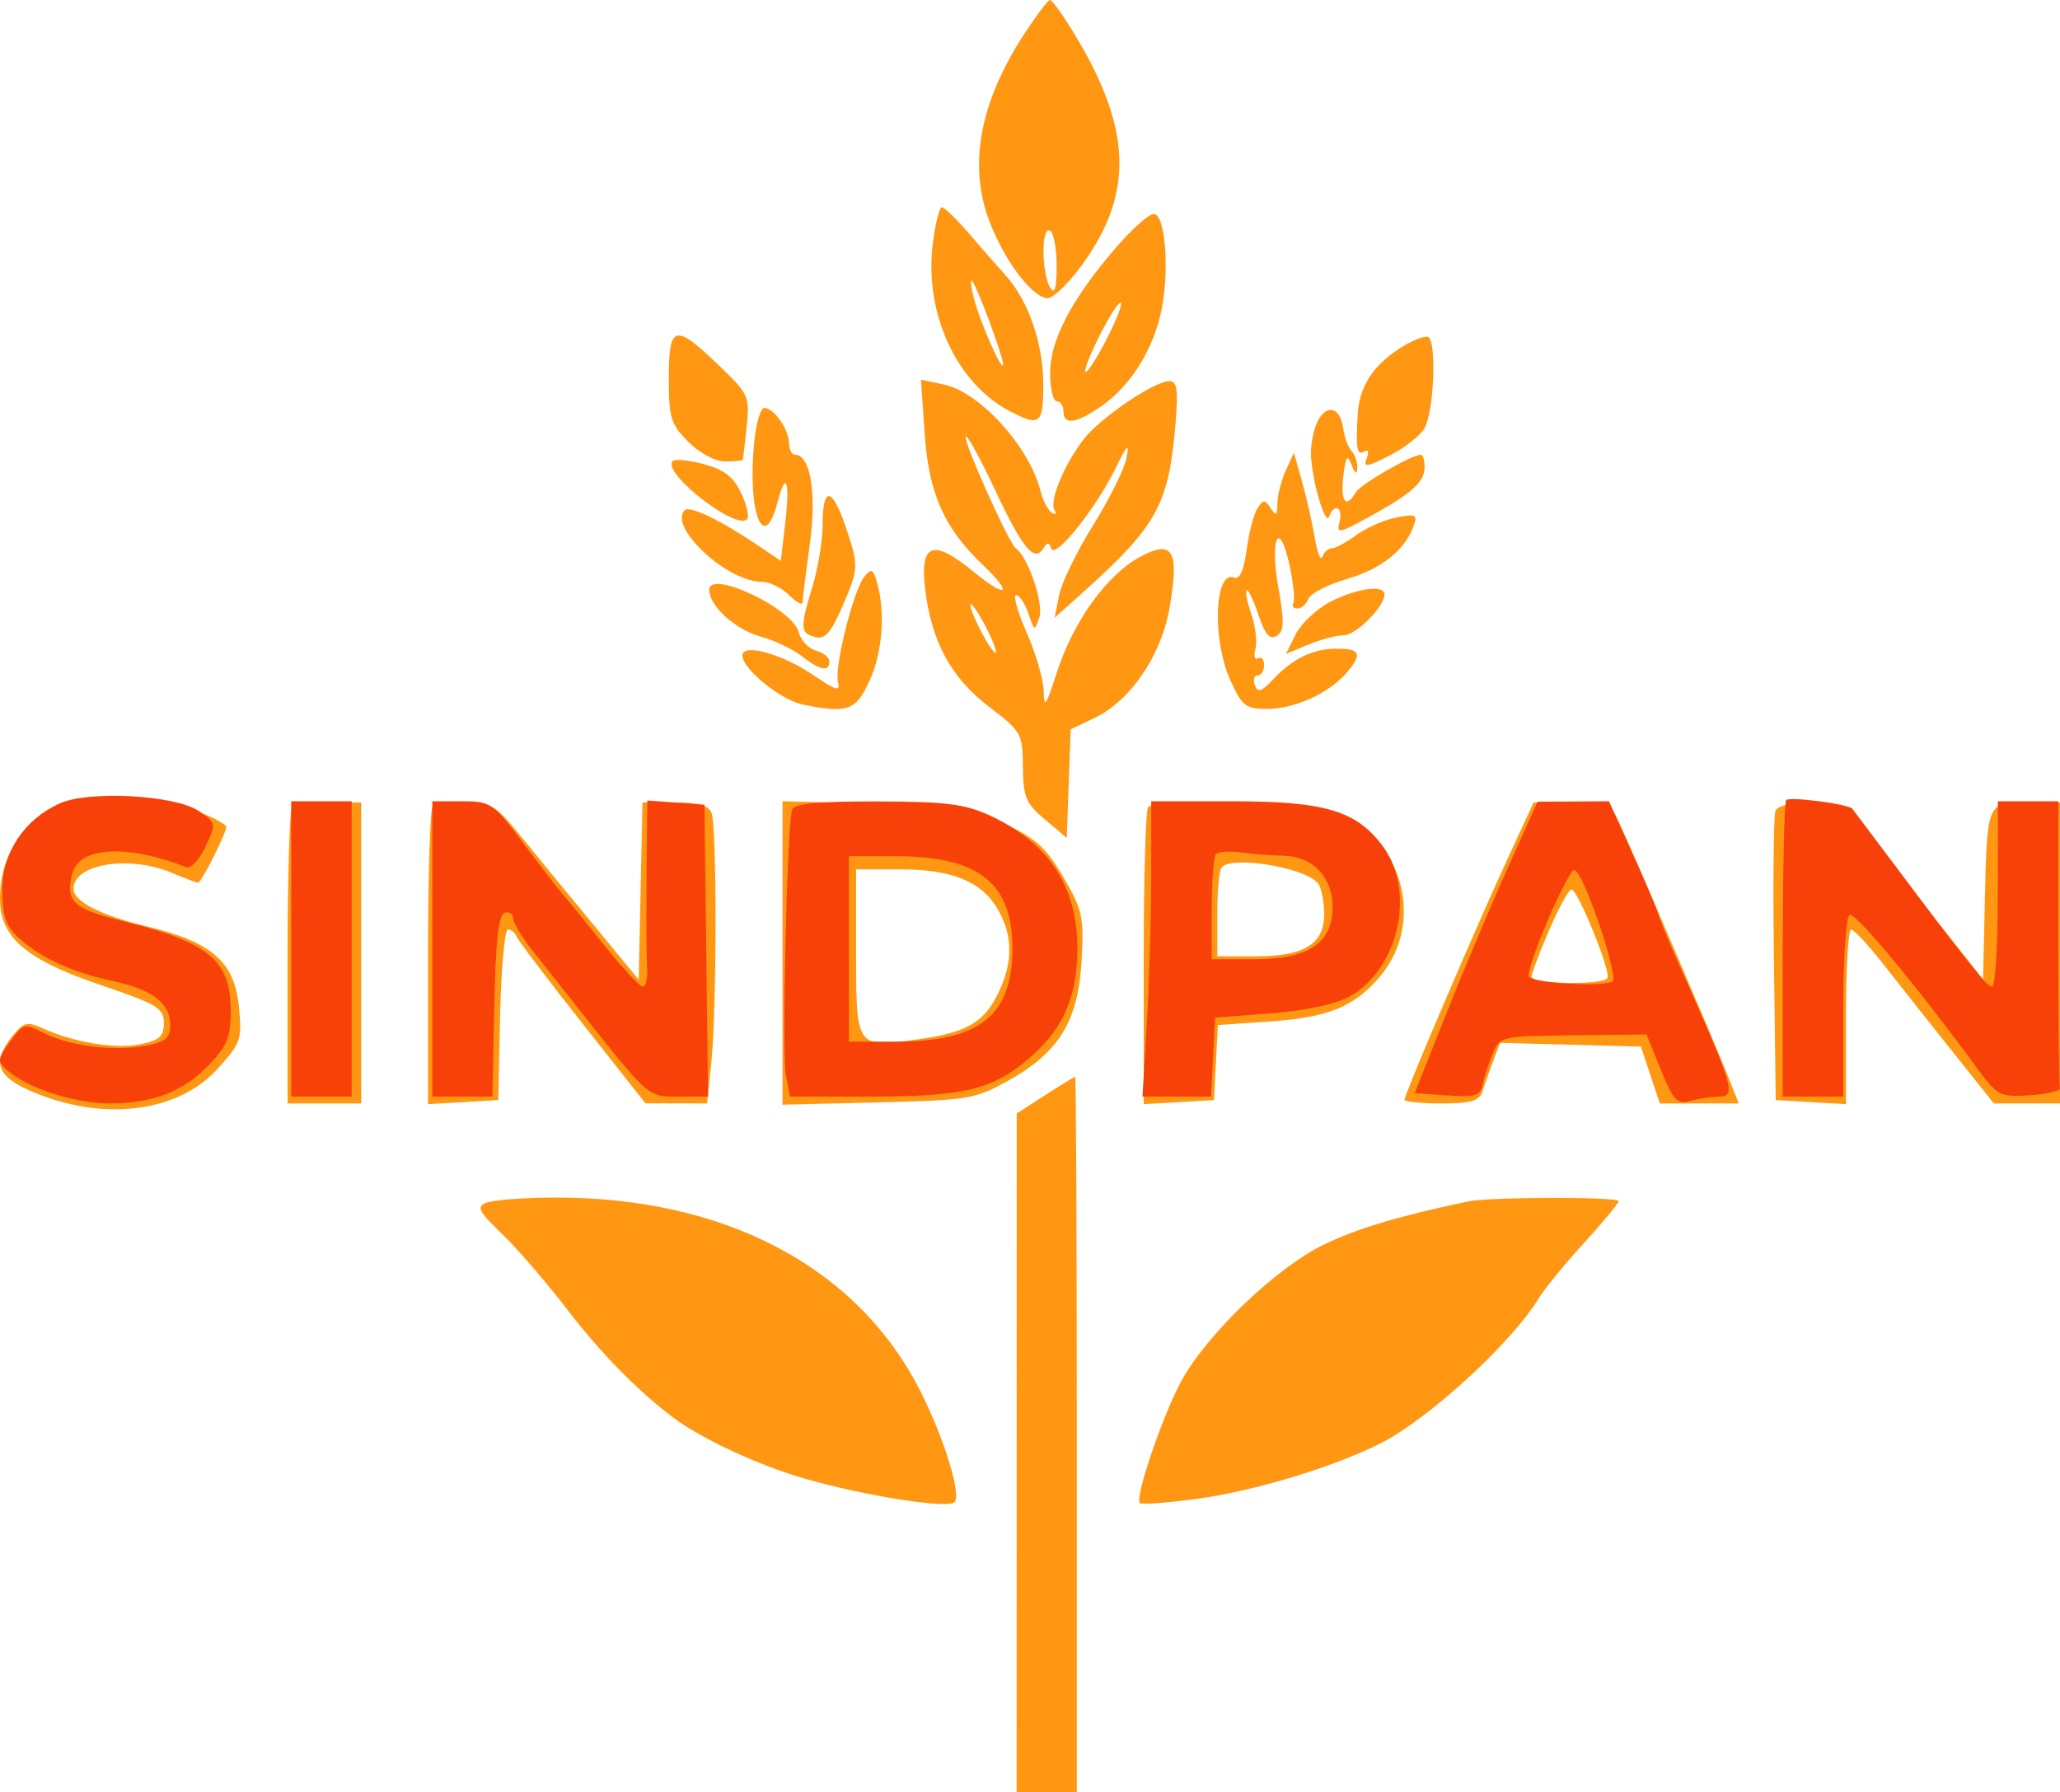 <svg width="308" height="268" viewBox="0 0 308 268" fill="none" xmlns="http://www.w3.org/2000/svg">
<path d="M160.75 161.014C160.887 161.007 161 185.074 161 214.498V267.998H152L152.014 166.498L156.257 163.764C158.591 162.26 160.613 161.023 160.75 161.014ZM82.5 179.076C108.325 178.873 128.391 189.491 137.761 208.318C141.28 215.39 143.762 223.569 142.708 224.623C141.603 225.728 127.19 223.314 118.677 220.598C112.02 218.475 104.39 214.807 100.516 211.869C95.294 207.908 89.772 202.276 84.963 196.005C81.797 191.876 77.348 186.708 75.077 184.52C71.516 181.089 71.193 180.446 72.724 179.84C73.701 179.454 78.1 179.11 82.5 179.076ZM219.5 179.652C222.705 178.976 242 178.937 242 179.608C241.998 179.945 239.676 182.758 236.838 185.858C233.999 188.96 230.952 192.686 230.064 194.141C225.955 200.876 213.496 212.282 206.326 215.871C199.238 219.42 187.413 222.985 178.956 224.123C174.514 224.721 170.675 225.006 170.425 224.756C169.629 223.958 173.907 211.417 176.698 206.369C180.55 199.401 190.911 189.51 197.909 186.12C202.908 183.699 209.04 181.862 219.5 179.652ZM10.914 119.89C16.343 118.111 30.068 120.291 33.82 123.528C34.19 123.854 30.133 131.998 29.602 131.998C29.402 131.997 27.628 131.322 25.654 130.498C19.248 127.821 11 129.182 11 132.914C11 134.787 15.043 136.862 21.894 138.508C31.744 140.874 35.083 143.807 35.743 150.677C36.196 155.393 35.983 156.011 32.616 159.738C26.516 166.49 15.148 167.811 4.329 163.025C-0.527 160.877 -1.187 158.685 1.883 154.895C3.562 152.821 4.056 152.703 6.457 153.796C11.046 155.887 17.343 156.904 21 156.143C23.854 155.55 24.5 154.962 24.5 152.957C24.5 150.744 23.55 150.175 15 147.273C3.91 143.507 9.03241e-05 140.165 0 134.45C4.74415e-07 127.313 3.822 122.214 10.914 119.89ZM130.75 120.161C143.116 120.481 145.072 120.783 150.18 123.17C154.865 125.358 156.407 126.758 158.986 131.161C161.868 136.08 162.081 137.064 161.708 143.725C161.206 152.687 158.308 157.401 150.708 161.612C145.766 164.35 144.771 164.516 131.25 164.842L117 165.186V119.806L130.75 120.161ZM100.922 119.998C104.435 119.998 105.955 120.437 106.393 121.58C107.198 123.678 107.172 151.056 106.358 158.851L105.715 164.998L101.108 164.987L96.5 164.977L87 152.934C81.776 146.312 77.352 140.468 77.167 139.945C76.983 139.424 76.434 138.998 75.947 138.998C75.459 138.998 74.934 144.736 74.78 151.748L74.5 164.498L69.25 164.8L64 165.103V143.217C64 131.18 64.3 121.031 64.667 120.665C65.033 120.298 67.229 119.998 69.546 119.998C73.362 119.998 74.123 120.445 77.628 124.748C79.756 127.361 82.24 130.398 83.147 131.498C84.055 132.598 87.205 136.423 90.148 139.998L95.5 146.498L95.779 133.248L96.058 119.998H100.922ZM171.667 120.665C172.763 119.569 194.186 119.922 198.453 121.107C209.288 124.116 213.52 137.473 206.341 146.004C202.53 150.533 198.592 152.147 189.892 152.743L182.091 153.278L181.796 158.888L181.5 164.498L176.25 164.8L171 165.103V143.217C171 131.18 171.3 121.031 171.667 120.665ZM308 164.998H298.11L291.805 157.089C288.337 152.738 283.708 146.888 281.52 144.089C279.331 141.289 277.193 138.998 276.77 138.998C276.346 139.002 276 144.874 276 152.05V165.103L270.75 164.8L265.5 164.498L265.229 143.524C265.081 131.99 265.178 121.979 265.448 121.274C265.754 120.475 267.726 120.016 270.719 120.047C276.027 120.1 274.213 118.383 290.171 138.462L296.5 146.427L296.747 135.462C297.099 119.814 297.024 119.998 303.019 119.998H308V164.998ZM54 164.998H43V143.165C43 131.156 43.3 121.031 43.667 120.665C44.033 120.298 46.508 119.998 49.167 119.998H54V164.998ZM234.985 119.998C240.22 119.998 240.782 120.22 241.958 122.748C244.054 127.252 256.032 155.119 258.077 160.248L259.971 164.998H248.167L245.337 156.498L234.803 156.216L224.27 155.933L223.229 158.716C222.656 160.246 221.934 162.286 221.625 163.248C221.179 164.636 219.918 164.998 215.531 164.998C212.491 164.998 210.003 164.746 210 164.438C210 163.621 220.542 138.951 225.251 128.748L229.29 119.998H234.985ZM128 142.431C128 156.632 128.014 156.653 136.737 155.489C144.26 154.485 146.93 153.054 149.053 148.895C151.465 144.166 151.528 140.088 149.25 136.083C146.827 131.822 142.434 129.998 134.599 129.998H128V142.431ZM234.954 132.998C234.573 132.998 233.078 135.728 231.631 139.064C230.184 142.4 229 145.55 229 146.064C229.003 147.168 239.674 147.342 240.336 146.248C240.903 145.312 235.901 132.999 234.954 132.998ZM197.164 132.23C195.651 129.845 184.465 127.866 182.667 129.665C182.3 130.031 182 133.181 182 136.665V142.998H187.777C195.014 142.998 198.006 141.149 197.985 136.691C197.976 134.936 197.607 132.928 197.164 132.23ZM141.099 57.491C146.506 58.632 153.902 66.776 155.571 73.424C155.929 74.85 156.691 76.307 157.265 76.662C157.839 77.017 158.017 76.835 157.661 76.259C156.834 74.92 159.153 69.344 162.089 65.612C164.619 62.395 172.604 56.998 174.833 56.998C175.988 56.998 176.173 58.236 175.762 63.248C174.769 75.394 173.016 78.618 162.067 88.439L157.673 92.381L158.349 89.004C158.72 87.147 161.008 82.444 163.432 78.555C165.856 74.665 168.103 70.136 168.425 68.49C168.889 66.11 168.547 66.439 166.754 70.096C163.82 76.08 157.726 83.676 157.178 82.032C156.845 81.033 156.599 81.029 155.991 82.013C154.661 84.164 152.864 81.986 148.784 73.278C146.609 68.638 144.638 65.033 144.401 65.264C143.901 65.763 150.83 81.244 151.888 81.992C153.702 83.273 156.07 90.201 155.403 92.274C154.705 94.441 154.663 94.428 153.76 91.748C153.25 90.236 152.427 88.998 151.929 88.998C151.432 88.999 152.145 91.53 153.513 94.622C154.881 97.716 156.024 101.653 156.054 103.372C156.099 105.982 156.412 105.544 157.952 100.728C160.466 92.86 165.559 85.826 170.684 83.142C175.408 80.668 176.351 82.439 174.85 90.96C173.594 98.089 168.977 104.832 163.605 107.381L160.08 109.054L159.5 125.298L156.25 122.559C153.378 120.139 152.993 119.22 152.943 114.659C152.888 109.659 152.729 109.379 147.847 105.657C142.189 101.345 139.25 95.906 138.316 88.018C137.511 81.214 139.48 80.512 145.511 85.454C150.601 89.624 151.602 88.895 146.911 84.435C141.164 78.971 138.864 73.778 138.255 64.886L137.699 56.773L141.099 57.491ZM129.257 86.189C130.282 84.954 130.567 85.095 131.133 87.115C132.397 91.625 131.952 97.507 130.027 101.748C127.976 106.267 126.777 106.703 120.089 105.366C116.774 104.703 111 100.035 111 98.017C111.001 96.13 116.981 97.788 121.629 100.964C124.988 103.26 125.671 103.454 125.292 102.005C124.711 99.784 127.627 88.153 129.257 86.189ZM194.697 72.095C195.376 74.516 196.23 78.298 196.594 80.498C196.958 82.698 197.461 83.936 197.711 83.248C197.962 82.561 198.597 81.998 199.124 81.998C199.65 81.998 201.3 81.104 202.79 80.012C204.281 78.919 206.971 77.736 208.768 77.383C211.661 76.814 211.959 76.956 211.369 78.619C210.078 82.256 206.539 85.076 201.386 86.574C198.522 87.407 195.928 88.743 195.621 89.543C195.314 90.343 194.572 90.998 193.972 90.998C193.373 90.998 193.1 90.646 193.366 90.215C193.632 89.783 193.388 87.265 192.823 84.617C191.295 77.45 189.809 80.346 191.139 87.898C192.053 93.083 192.005 94.378 190.877 95.079C189.849 95.717 189.156 94.911 188.146 91.903C187.401 89.687 186.612 88.053 186.391 88.273C186.171 88.496 186.493 90.112 187.104 91.867C187.716 93.623 187.985 95.946 187.702 97.03C187.418 98.114 187.595 98.749 188.093 98.44C188.592 98.132 189 98.582 189 99.439C189 100.296 188.564 100.998 188.031 100.998C187.499 100.998 187.314 101.653 187.621 102.453C188.066 103.611 188.619 103.439 190.34 101.605C193.31 98.44 196.311 96.998 199.934 96.998C203.435 96.998 203.737 97.847 201.25 100.697C198.624 103.705 193.543 105.998 189.501 105.998C186.236 105.998 185.723 105.603 183.973 101.748C181.204 95.648 181.569 85.236 184.513 86.365C185.355 86.688 185.97 85.321 186.398 82.171C186.747 79.601 187.475 76.823 188.016 75.998C188.891 74.665 189.109 74.665 189.985 75.998C190.788 77.221 190.972 77.091 190.985 75.295C190.993 74.083 191.554 71.877 192.23 70.392L193.461 67.691L194.697 72.095ZM106.033 88.23C105.95 85.05 118.523 90.963 119.417 94.522C119.725 95.752 120.883 96.996 121.989 97.285C123.095 97.574 124 98.303 124 98.904C124 100.515 122.579 100.242 119.869 98.11C118.549 97.071 115.774 95.753 113.703 95.182C109.956 94.147 106.098 90.65 106.033 88.23ZM198.832 90.024C202.669 87.997 207 87.382 207 88.863C207 90.726 202.748 94.998 200.895 94.998C199.817 94.998 197.432 95.626 195.597 96.393L192.258 97.788L193.711 94.875C194.511 93.272 196.815 91.089 198.832 90.024ZM147 92.998C145.946 91.073 145.084 89.948 145.084 90.498C145.084 91.048 145.946 93.073 147 94.998C148.054 96.923 148.916 98.048 148.916 97.498C148.916 96.948 148.054 94.923 147 92.998ZM123 78.339C123 72.68 124.41 72.819 126.406 78.676C128.438 84.64 128.421 85.014 125.869 90.86C124.2 94.682 123.331 95.636 121.869 95.253C119.622 94.666 119.588 93.928 121.511 87.589C122.33 84.889 123 80.727 123 78.339ZM114.267 60.998C115.696 60.998 117.93 64.167 117.968 66.248C117.986 67.211 118.395 67.998 118.879 67.998C121.186 67.998 122.133 73.809 121.07 81.447C120.482 85.68 120 89.56 120 90.07C120 90.581 119.1 90.098 118 88.998C116.9 87.898 115.049 86.998 113.886 86.998C108.702 86.998 99.879 78.786 102.378 76.287C103.101 75.564 107.649 77.739 113.12 81.424L116.741 83.863L117.396 78.289C118.143 71.932 117.527 70.185 116.261 75.07C114.216 82.962 111.743 76.725 112.752 66.222C113.029 63.349 113.71 60.999 114.267 60.998ZM197.068 62.871C198.433 60.32 200.403 60.95 200.835 64.076C201.019 65.408 201.581 66.926 202.085 67.448C202.588 67.97 202.968 69.095 202.93 69.948C202.881 71.021 202.618 70.883 202.073 69.498C201.432 67.867 201.205 68.191 200.844 71.248C200.396 75.047 201.24 76.13 202.7 73.628C203.41 72.414 211.064 67.998 212.46 67.998C212.757 67.998 213 68.828 213 69.843C213 72.08 211.035 73.839 204.635 77.331C200.1 79.806 199.805 79.851 200.291 77.992C200.853 75.843 199.456 75.18 198.724 77.248C198.151 78.868 196.013 71.347 196.006 67.682C196.003 66.134 196.48 63.969 197.068 62.871ZM100.491 69.012C100.747 68.6 102.824 68.763 105.108 69.372C108.281 70.219 109.629 71.249 110.811 73.727C111.662 75.512 112.052 77.279 111.678 77.654C110.044 79.285 99.281 70.971 100.491 69.012ZM209.337 52.059C211.076 50.945 212.95 50.186 213.5 50.372C214.804 50.812 214.437 61.313 213.025 63.951C212.425 65.073 210.084 66.935 207.824 68.088C204.325 69.873 203.808 69.94 204.346 68.539C204.715 67.576 204.567 67.147 203.989 67.505C202.894 68.182 202.704 67.15 202.99 62.073C203.229 57.834 205.217 54.697 209.337 52.059ZM100 56.575C100 48.539 100.87 48.3 107.384 54.541C111.967 58.933 112.109 59.24 111.633 63.791C111.362 66.38 111.109 68.611 111.07 68.748C111.032 68.885 109.84 68.998 108.423 68.998C106.908 68.998 104.641 67.793 102.923 66.075C100.285 63.437 100 62.511 100 56.575ZM172.493 31.998C174.328 31.999 174.928 41.297 173.473 47.207C172.071 52.904 168.773 57.93 164.528 60.838C160.834 63.37 159 63.589 159 61.498C159 60.673 158.55 59.998 158 59.998C157.45 59.998 157.004 58.086 157.008 55.748C157.018 50.828 160.23 44.714 166.839 37.038C169.226 34.266 171.77 31.998 172.493 31.998ZM140.831 30.998C141.208 30.998 143.088 32.83 145.009 35.068C146.929 37.306 149.327 40.046 150.339 41.156C153.699 44.846 155.955 51.285 155.978 57.248C156.002 63.445 155.54 63.846 151.051 61.524C143.038 57.381 138.165 46.839 139.462 36.456C139.837 33.454 140.453 30.998 140.831 30.998ZM167.593 45.257C167.34 45.006 165.949 47.14 164.5 49.998C163.051 52.857 162.053 55.384 162.282 55.614C162.513 55.842 163.904 53.709 165.375 50.873C166.847 48.036 167.845 45.509 167.593 45.257ZM145.331 42C145.059 41.726 145.174 42.851 145.585 44.5C146.464 48.026 149.945 55.952 149.978 54.498C150.002 53.337 146.062 42.739 145.331 42ZM156.984 3.32198e-07C157.269 0.003 158.687 1.914 160.137 4.25C169.287 18.989 169.708 28.816 161.662 39.778C159.628 42.549 157.313 44.719 156.517 44.602C154.123 44.251 150.106 38.841 147.9 32.998C144.739 24.625 146.52 15.194 153.184 5.015C154.99 2.256 156.7 -0.001 156.984 3.32198e-07ZM157 34.498C156.399 34.127 156.006 35.401 156.015 37.69C156.024 39.784 156.467 42.173 157 42.998C157.702 44.084 157.974 43.204 157.985 39.807C157.993 37.227 157.55 34.838 157 34.498Z" fill="#FF9712"/>
<path d="M8.835 120.17C13.112 118.178 26.103 118.854 29.687 121.254C32.358 123.044 32.367 123.093 30.73 126.604C29.804 128.588 28.53 129.933 27.834 129.66C18.998 126.195 11.785 126.609 10.794 130.642C9.762 134.842 10.925 135.909 18.599 137.799C31.262 140.919 34.501 143.649 34.501 151.199C34.501 155.078 33.953 156.427 31.236 159.242C27.342 163.277 22.869 165 16.29 165C11.249 165 4.105 162.691 1.151 160.108C-0.448 158.709 -0.426 158.434 1.499 155.773C3.482 153.031 3.657 152.986 6.598 154.487C10.4 156.424 17.183 157.251 21.882 156.351C24.75 155.8 25.46 155.196 25.46 153.303C25.459 149.973 22.785 147.955 16.62 146.632C10.584 145.336 5.908 143.14 2.606 140.055C0.87 138.432 0.347 136.812 0.347 133.066C0.347 127.497 3.547 122.634 8.835 120.17ZM244.134 127.708C246.094 132.047 247.807 136.091 247.938 136.694C248.07 137.297 249.206 140.099 250.464 142.921C259.509 163.21 259.733 163.964 256.761 163.987C255.794 163.995 253.983 164.28 252.736 164.622C250.76 165.163 250.193 164.564 248.323 159.965L246.178 154.687L235.209 154.81C224.333 154.931 224.228 154.956 223.141 157.655C222.539 159.153 221.923 160.999 221.772 161.757C221.341 163.934 220.834 164.113 216.041 163.777L211.519 163.459L216.217 151.65C218.8 145.155 222.933 135.349 225.401 129.861L229.888 119.88L235.227 119.848L240.567 119.816L244.134 127.708ZM52.584 163.973H43.543V119.816H52.584V163.973ZM101.054 120.014L105.323 120.329L105.594 142.152L105.865 163.973H100.655C96.777 163.96 96.48 163.455 86.335 150.623C84.326 148.082 81.334 144.301 79.687 142.22C78.04 140.141 76.694 137.908 76.693 137.257C76.693 136.607 76.128 136.267 75.437 136.502C74.537 136.807 74.102 140.756 73.901 150.45L73.621 163.973H64.638V119.816H69.1C73.391 119.816 73.745 120.061 78.36 126.235C81 129.764 83.626 133.168 84.196 133.8C84.767 134.432 87.493 137.779 90.255 141.237C93.017 144.697 95.65 147.531 96.106 147.535C96.562 147.538 96.853 146.27 96.753 144.719C96.653 143.166 96.619 136.9 96.678 130.797L96.784 119.697L101.054 120.014ZM131.159 119.839C141.398 119.858 144.264 120.218 148.016 121.956C156.779 126.018 161.076 132.522 161.076 141.728C161.076 148.985 159.055 153.701 154.081 158.054C148.538 162.905 144.226 163.973 130.195 163.973H118.131L117.497 160.733C116.874 157.546 117.677 123.617 118.434 121.1C118.717 120.162 122.15 119.823 131.159 119.839ZM184.161 119.816C198.096 119.816 202.769 121.203 206.731 126.513C211.741 133.228 209.133 144.952 201.724 149.031C199.657 150.169 195.082 151.145 190.001 151.531L181.67 152.163L181.368 158.069L181.066 163.973H170.816L171.472 153.03C171.832 147.013 172.126 137.077 172.126 130.951V119.816H184.161ZM267.064 119.637C267.614 119.083 276.392 120.238 276.954 120.939C277.143 121.174 279.716 124.595 282.677 128.545C294.836 144.769 297.053 147.542 297.857 147.542C298.321 147.534 298.701 141.299 298.701 133.679V119.816H307.742V140.867C307.742 152.443 307.855 162.262 307.993 162.69C308.127 163.113 306.116 163.599 303.52 163.771C298.98 164.069 298.669 163.907 295.484 159.566C286.28 147.021 277.341 136.298 276.517 136.813C276.011 137.134 275.596 143.375 275.596 150.684V163.973H266.555V142.066C266.555 130.019 266.784 119.928 267.064 119.637ZM126.921 155.758H133.985C146.397 155.758 151.255 151.945 151.374 142.114C151.493 132.126 146.438 128.032 133.985 128.031H126.921V155.758ZM235.351 130.085C234.961 130.085 233.2 133.435 231.439 137.53C229.68 141.625 228.385 145.429 228.561 145.987C228.877 146.964 238.783 147.614 241.046 146.806C242.223 146.381 236.676 130.092 235.351 130.085ZM185.58 127.474C183.864 127.243 182.169 127.351 181.813 127.714C181.458 128.078 181.167 131.763 181.167 135.904V143.435H187.561C195.632 143.435 199.248 141.028 199.249 135.658C199.249 131.176 196.294 128.054 191.966 127.962C190.17 127.923 187.297 127.704 185.58 127.474Z" fill="#F84108"/>
</svg>
